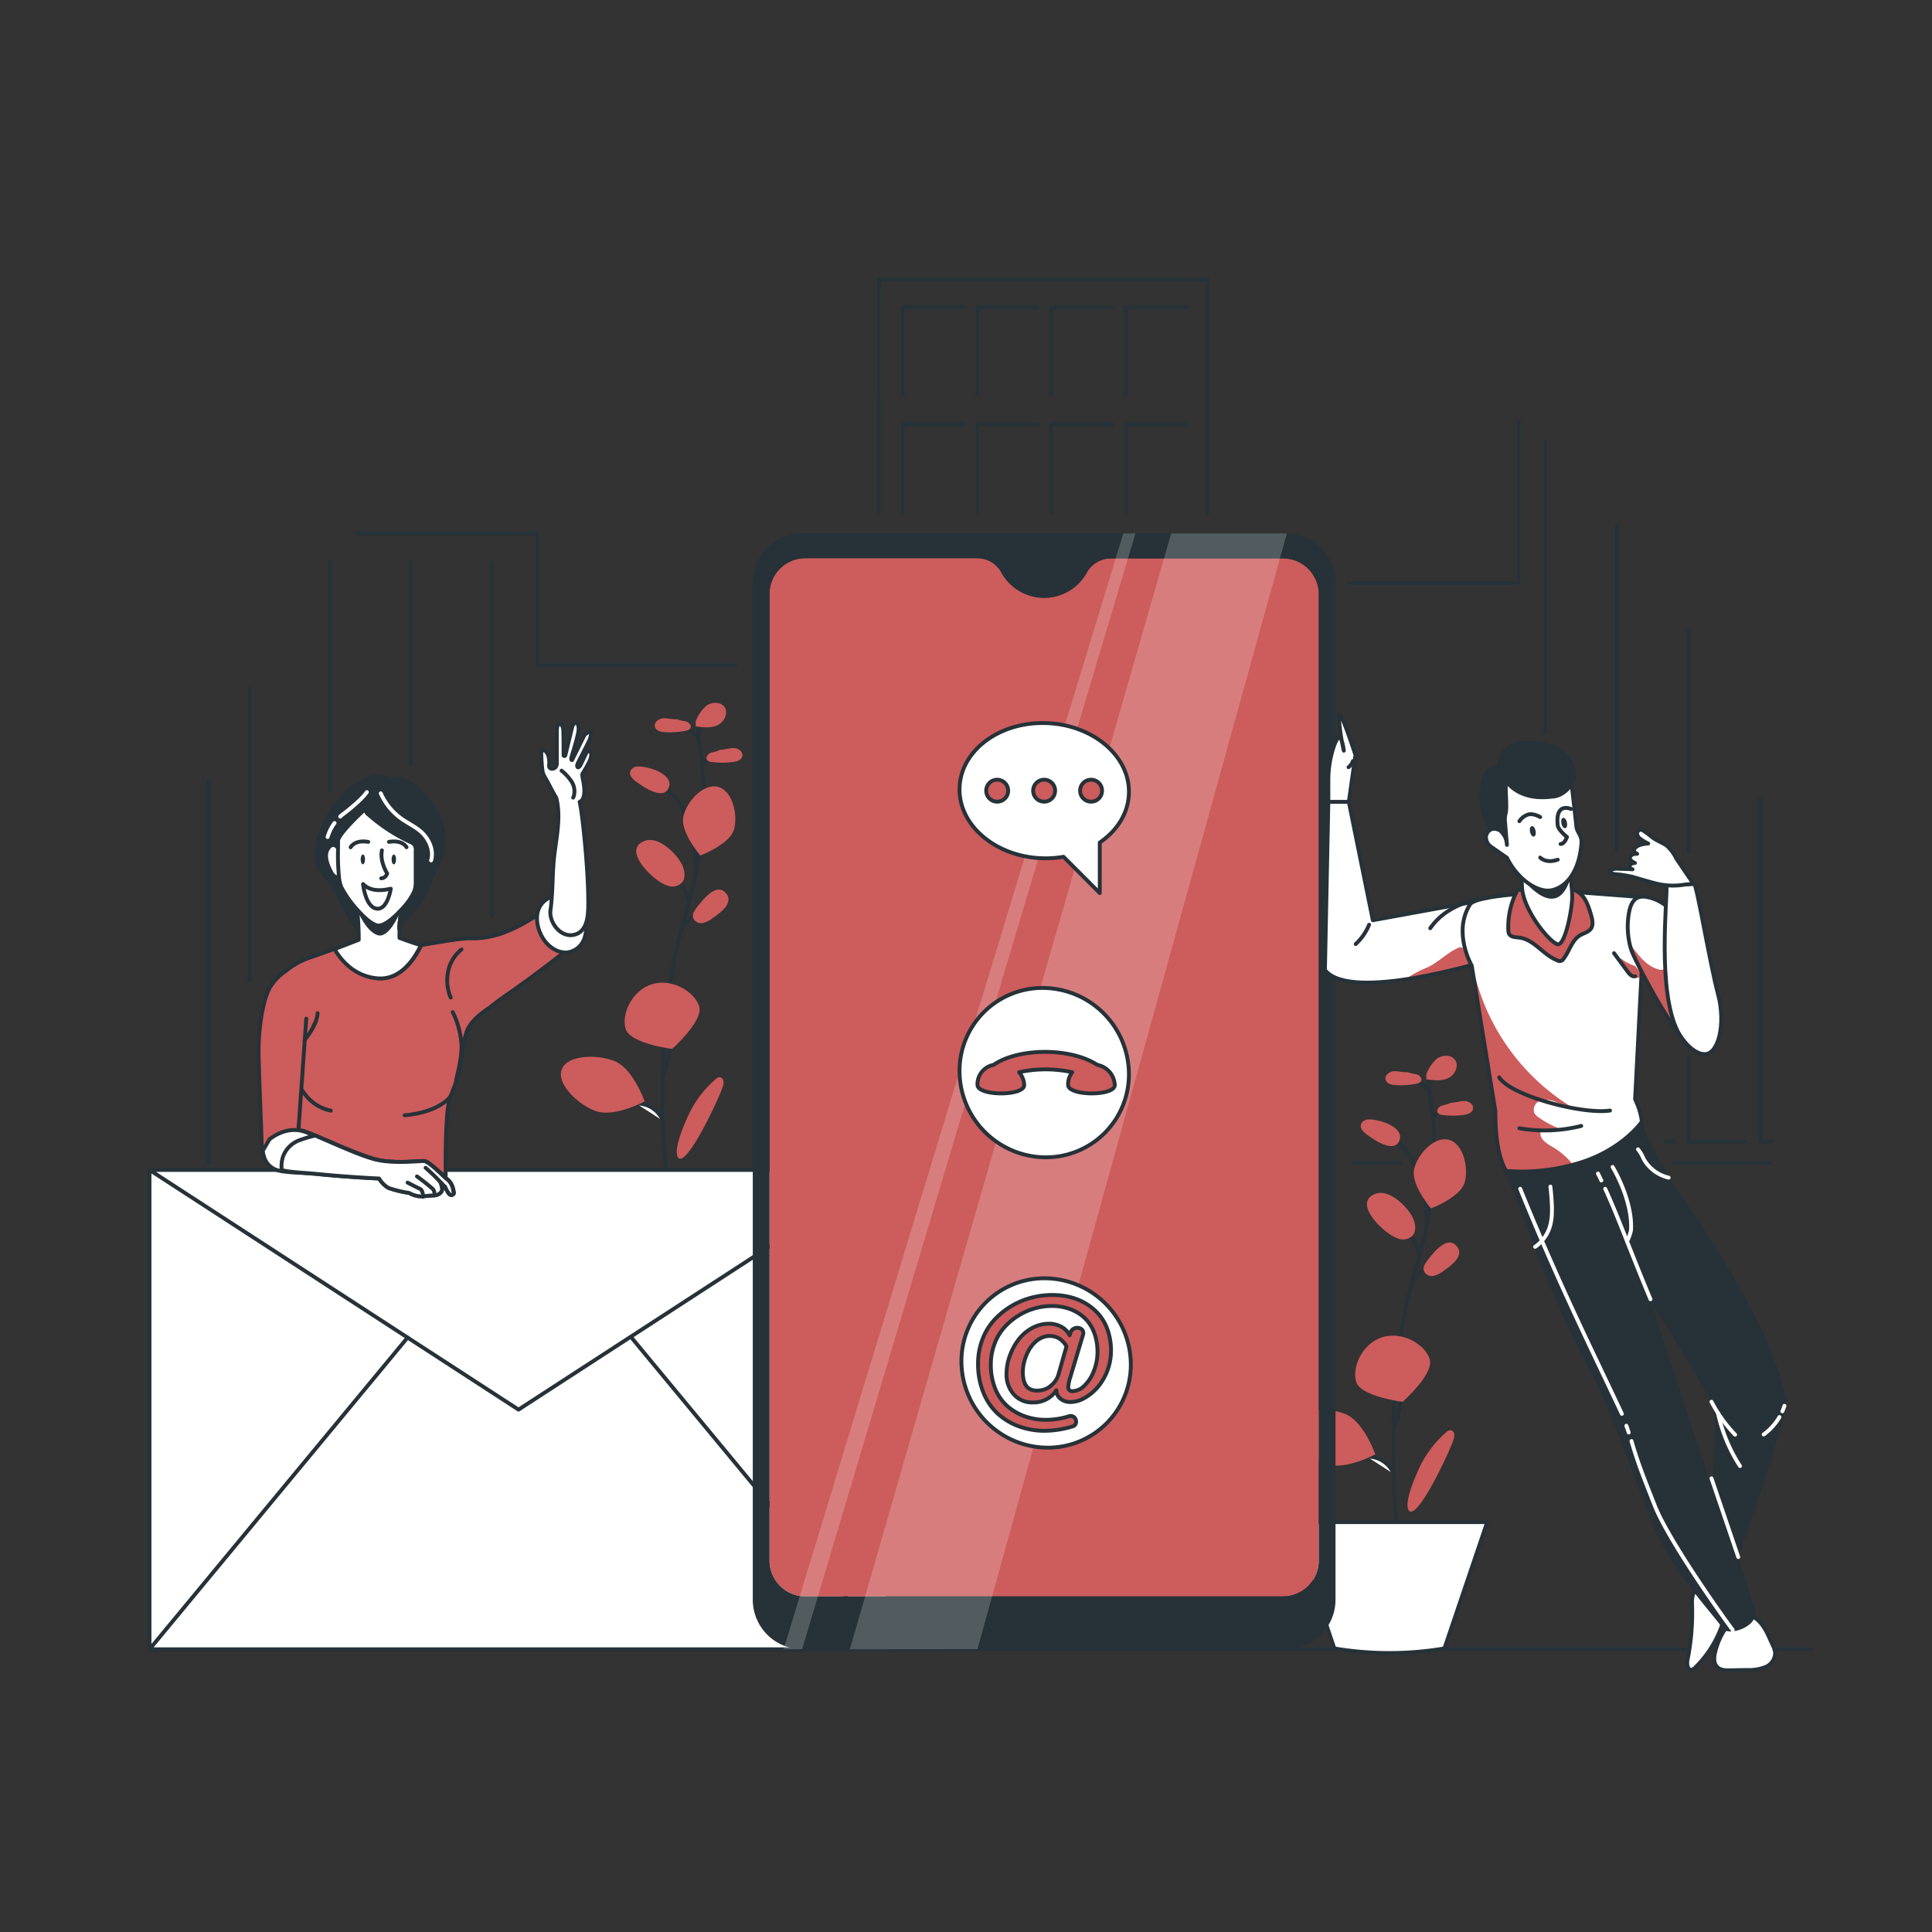 <svg xmlns="http://www.w3.org/2000/svg" viewBox="0 0 500 500"><rect x="0" y="0" width="500" height="500" fill="#333333" stroke="none"/><defs><clipPath id="a"><path fill="#fff" stroke="#263238" stroke-linecap="round" stroke-linejoin="round" d="M384.3 248.75s-34.85 10.8-41.41 2.27l.89-43.51h5.29l6.22 30.65 28.56-5.23s3.66 11.34.45 15.82Z"/></clipPath><clipPath id="b"><path fill="#fff" stroke="#263238" stroke-linecap="round" stroke-linejoin="round" d="m380.88 249.89 6.12 37.68c-.16 24.42 11.49 20.75 19.58 20.68 9.35-.08 23.54-9.35 16.58-23.78l2.68-52.23-16.29-1.24c-5.37-.42-27.37.27-29.12 3.08-4.54 7.29.45 15.81.45 15.81Z"/></clipPath><clipPath id="c"><path fill="#fff" stroke="#263238" stroke-linecap="round" stroke-linejoin="round" d="M441.19 255.8a36.9 36.9 0 0 1-5.32-11.7 30.51 30.51 0 0 0-1.82-6.11 11 11 0 0 0-7.89-5.85 4.16 4.16 0 0 0-2.16.1c-1.45.55-2.09 2.22-2.38 3.74a20.26 20.26 0 0 0 .54 9.81c.67 2.16 8.72 17.82 14 23.89-.46-3.06 3.06-13.29 5.03-13.88Z"/></clipPath></defs><path fill="none" stroke="#263238" stroke-linecap="round" stroke-linejoin="round" d="M38.69 426.84h430.05m-99.09-145.07h0v.11q0 .27.12.57a65 65 0 0 1 1 6.63c.19 1.91.34 4.09.38 6.52a98.68 98.68 0 0 1-1.15 16.78c-.22 1.46-.48 3-.79 4.54-.49 2.54-1.09 5.2-1.83 7.95a97.61 97.61 0 0 1-1.11 3.91l-.47 1.61c-.18.65-.36 1.3-.53 2v0a132.49 132.49 0 0 0-2.75 13.48c-.85 5.65-1.38 11.26-1.67 16.57-.39 7.08-.37 13.62-.2 19a2.44 2.44 0 0 0 0 .27c.18 5.47.52 9.76.75 12.2.13 1.43.22 2.24.23 2.29"/><path fill="#fff" stroke="#263238" stroke-linecap="round" stroke-linejoin="round" d="M369.68 281.91h0a12.1 12.1 0 0 0-5.25-2.73"/><path fill="none" stroke="#263238" stroke-linecap="round" stroke-linejoin="round" d="m370.8 289.11 2.66-2.41m-6.05 38.18h0a11 11 0 0 0-.62-2.05 10.6 10.6 0 0 0-1.59-2.69 10.43 10.43 0 0 0-1.67-1.65m1.75 13.89a7.36 7.36 0 0 1 4.17-4.11"/><path fill="#fff" stroke="#263238" stroke-linecap="round" stroke-linejoin="round" d="M360.66 369.58c.89-1.08 1.56-5.17 1.92-7.37.09-.52.16-1 .23-1.29m-9 16.08a4.42 4.42 0 0 1 .89 0 7.25 7.25 0 0 1 6 4.45"/><path fill="none" stroke="#263238" stroke-linecap="round" stroke-linejoin="round" d="M369.24 317s.47-16.23-8.44-22.12"/><path fill="#cd5c5c" d="M370 351.79c1.17 3.79-7 11-7 11s-10.79-1.35-12-5.13 1.56-10 6.8-11.6 11.07 1.94 12.2 5.73Zm9.09-45.93c-1 4-8.76 6.87-8.76 6.87S365 306.5 366 302.48s5.31-8.44 8.93-7.51 5.2 6.87 4.16 10.89Zm-30.99 60.07c4.85 1.88 7.82 10.46 7.82 10.46s-8 4.31-12.84 2.42-10-7.21-8.6-10.76 8.77-4.05 13.62-2.12Zm10.63-47.2a10.43 10.43 0 0 0 3.32 1.88 3.49 3.49 0 0 0 3.53-.84c1-1.19.76-3 .11-4.49-1.3-2.85-6.08-7.7-9.75-6.31-5.3 2.03.43 8.03 2.79 9.76Zm10.85 7.27c-.7.86-1.44 1.95-1.05 3a2.23 2.23 0 0 0 2.44 1.2 6.56 6.56 0 0 0 2.62-1.29c1.87-1.3 5.71-4 3.26-6.57s-5.85 1.85-7.27 3.66Zm-15.65-36.27a1.93 1.93 0 0 0-1.75 1.42c-.16.93.61 1.74 1.35 2.31 1.86 1.44 7.45 5.3 8.69 1.57 1.18-3.52-5.83-5.57-8.29-5.3Zm10.29-12.26c-1.15.11-2.3-.31-3.46-.24s-2.43 1-2.18 2.14 1.54 1.39 2.6 1.45a20.77 20.77 0 0 0 5.45-.37 1.68 1.68 0 0 0 1.1-.56c.47-.69-.27-1.61-1.07-1.85a11.94 11.94 0 0 1-2.41-.58Zm11.26 7.93c1.15 0 2.27-.46 3.43-.47s2.5.84 2.31 2-1.43 1.49-2.49 1.62a20.79 20.79 0 0 1-5.46 0 1.66 1.66 0 0 1-1.14-.49c-.51-.65.17-1.62.94-1.92a10.88 10.88 0 0 0 2.37-.73Zm-1.14 85.22a1.62 1.62 0 0 1 1-.49 1.11 1.11 0 0 1 1 1 3.17 3.17 0 0 1-.18 1.46c-.79 2.63-9.59 21.62-11.62 18.21-1.19-2 1.75-8.69 2.62-10.58a27.57 27.57 0 0 1 7.18-9.6Z"/><path fill="none" stroke="#263238" stroke-linecap="round" stroke-linejoin="round" d="M370.05 283s-.53-4.61.58-5"/><path fill="#cd5c5c" d="M369.07 278.19a10 10 0 0 1 2.84-4.22c1.39-1 3.62-1.08 4.63.31 1.13 1.55 0 3.9-1.73 4.73s-3.77.58-5.67.31v-.84Z"/><path fill="#fff" stroke="#263238" stroke-linecap="round" stroke-linejoin="round" d="M373.81 426.61h0a85.62 85.62 0 0 1-28.48 0h0l-11.08-32.69h50.64Z"/><path fill="none" stroke="#263238" stroke-linecap="round" stroke-linejoin="round" d="M180.55 190.43h0v.11q.06.27.12.57a61.83 61.83 0 0 1 1 6.63c.19 1.91.33 4.09.38 6.52a98.68 98.68 0 0 1-1.12 16.74c-.22 1.46-.48 3-.79 4.54-.49 2.54-1.1 5.2-1.83 7.95-.34 1.28-.71 2.59-1.11 3.91-.16.54-.32 1.07-.47 1.61s-.37 1.3-.54 2h0a133 133 0 0 0-2.75 13.48c-.85 5.65-1.37 11.26-1.66 16.57-.39 7.08-.38 13.62-.2 19v.27c.19 5.47.52 9.76.76 12.21.12 1.42.22 2.23.22 2.28"/><path fill="#fff" stroke="#263238" stroke-linecap="round" stroke-linejoin="round" d="M180.57 190.57h0s0 0 0 0a12.91 12.91 0 0 0-2.34-1.63 12.54 12.54 0 0 0-2.92-1.1"/><path fill="none" stroke="#263238" stroke-linecap="round" stroke-linejoin="round" d="m181.69 197.77 2.67-2.41m-6.05 38.18h0a11 11 0 0 0-.63-2.05 10.6 10.6 0 0 0-1.59-2.69 10.43 10.43 0 0 0-1.67-1.65m1.76 13.85a7.31 7.31 0 0 1 4.16-4.11"/><path fill="#fff" stroke="#263238" stroke-linecap="round" stroke-linejoin="round" d="M171.55 278.24c.89-1.08 1.57-5.17 1.93-7.37.08-.52.16-1 .22-1.29m-9 16.04a4.52 4.52 0 0 1 .9 0 7.28 7.28 0 0 1 6 4.45"/><path fill="none" stroke="#263238" stroke-linecap="round" stroke-linejoin="round" d="M180.13 225.62s.48-16.23-8.44-22.12"/><path fill="#cd5c5c" d="M180.94 260.45c1.16 3.79-7 11-7 11s-10.8-1.35-12-5.13 1.57-10 6.8-11.6 11.03 1.95 12.2 5.73Zm9.06-45.93c-1 4-8.76 6.87-8.76 6.87s-5.39-6.23-4.35-10.25 5.3-8.44 8.92-7.51 5.19 6.87 4.19 10.89Zm-31 60.07c4.85 1.89 7.83 10.46 7.83 10.46s-8 4.31-12.85 2.42-10-7.21-8.59-10.76 8.75-4.01 13.61-2.12Zm10.63-47.2a10.39 10.39 0 0 0 3.31 1.88 3.49 3.49 0 0 0 3.53-.84c1-1.19.76-3 .11-4.49-1.3-2.85-6.07-7.7-9.75-6.31-5.29 2.01.43 8.01 2.8 9.76Zm10.84 7.28c-.69.86-1.43 2-1.05 3a2.23 2.23 0 0 0 2.44 1.2 6.5 6.5 0 0 0 2.62-1.29c1.87-1.29 5.71-4 3.26-6.57s-5.8 1.84-7.27 3.66Zm-15.65-36.28a1.94 1.94 0 0 0-1.75 1.42c-.16.93.61 1.74 1.36 2.31 1.86 1.44 7.44 5.3 8.69 1.57 1.17-3.52-5.83-5.57-8.3-5.3Zm10.29-12.26c-1.15.11-2.3-.31-3.45-.24s-2.44 1-2.18 2.14 1.53 1.39 2.6 1.45a20.7 20.7 0 0 0 5.44-.37 1.7 1.7 0 0 0 1.11-.56c.46-.69-.28-1.61-1.07-1.85a12 12 0 0 1-2.42-.58Zm11.26 7.93c1.16 0 2.28-.46 3.43-.47s2.5.84 2.32 2-1.44 1.49-2.5 1.62a20.79 20.79 0 0 1-5.46 0 1.66 1.66 0 0 1-1.14-.49c-.51-.65.17-1.62.95-1.92a11.23 11.23 0 0 0 2.37-.73Zm-1.14 85.22a1.64 1.64 0 0 1 1-.49 1.14 1.14 0 0 1 1 1 3.18 3.18 0 0 1-.19 1.46c-.78 2.63-9.59 21.62-11.61 18.21-1.2-2 1.74-8.69 2.61-10.58a27.57 27.57 0 0 1 7.19-9.6Z"/><path fill="none" stroke="#263238" stroke-linecap="round" stroke-linejoin="round" d="M180.94 191.68s-.53-4.61.59-5"/><path fill="#cd5c5c" d="M180 186.85a9.82 9.82 0 0 1 2.84-4.22c1.39-1 3.61-1.08 4.62.31 1.13 1.55 0 3.9-1.73 4.73s-3.76.58-5.66.31v-.84Z"/><g fill="none" stroke="#263238" stroke-linecap="round" stroke-linejoin="round"><path d="M53.85 300.97v-98.81m308.5 98.81h-12.21m107.96 0h-24.87m-84.21-150.11h44.07v-41.98M92.16 138.04h46.82v34.15h51.32m-125.76 81.5v-75.46m20.92-32.75v59.14m20.91-59.14v52.28m20.91-52.28v91.45m100.17-104.42V72.38h85.13v60.13"/><path d="M233.69 102.25V79.52h15.74m3.46 22.73V79.52h15.74m3.46 22.73V79.52h15.74m3.46 22.73V79.52h15.74m-73.34 52.99v-22.73h15.74m3.46 22.73v-22.73h15.74m3.46 22.73v-22.73h15.74m3.46 22.73v-22.73h15.74m92.88 4.3v75.35m30.91 106.02h2.41m-14.79-159.73v84.36m18.54 53.83v21.54h14.79m-14.79-132.23v57.29m18.53-13.82v88.76h3.37"/></g><g stroke="#263238" stroke-linecap="round" stroke-linejoin="round"><path fill="#fff" d="M38.69 302.78h191v124.06h-191z"/><path fill="#fff" d="m38.69 302.78 95.5 62.03 95.5-62.03h-191z"/><path fill="none" d="m105.48 346.16-66.79 80.68m124.73-80.68 66.79 80.68"/></g><path fill="#cd5c5c" d="M331.9 144.48h-44.4a7.16 7.16 0 0 0-6.26 3.7 12.61 12.61 0 0 1-22.06 0 7.15 7.15 0 0 0-6.29-3.75h-44.35a9.27 9.27 0 0 0-9.39 9.15V404a9.28 9.28 0 0 0 9.39 9.15H331.9a9.29 9.29 0 0 0 9.4-9.15V153.63a9.28 9.28 0 0 0-9.4-9.15Z"/><path fill="#263238" d="M345.63 150.86A12.82 12.82 0 0 0 332.81 138H207.64a12.81 12.81 0 0 0-12.82 12.81V414a12.81 12.81 0 0 0 12.81 12.81h125.18A12.82 12.82 0 0 0 345.63 414ZM341.3 404a9.29 9.29 0 0 1-9.4 9.15H208.54a9.28 9.28 0 0 1-9.39-9.15V153.63a9.27 9.27 0 0 1 9.39-9.15h44.37a7.13 7.13 0 0 1 6.28 3.75 12.61 12.61 0 0 0 22.06 0 7.14 7.14 0 0 1 6.26-3.7h44.4a9.27 9.27 0 0 1 9.39 9.15Z"/><path fill="#fff" d="m303.1 138.04-83.15 288.79 33.02-.03 80.07-288.76H303.1zm-12.4 0-87.91 288.8 4.81-.03 86.26-288.77h-3.16z" opacity=".2"/><path fill="#fff" stroke="#263238" stroke-linecap="round" stroke-linejoin="round" d="M292.65 352.73a21.46 21.46 0 0 1-21.53 21.92 22.39 22.39 0 0 1-22.3-21.92 21.46 21.46 0 0 1 21.53-21.91 22.38 22.38 0 0 1 22.3 21.91Z"/><path fill="#cd5c5c" stroke="#263238" stroke-linecap="round" stroke-linejoin="round" d="M263.55 369.09a16.42 16.42 0 0 1-5.49-3.38 15 15 0 0 1-3.63-5.49 19.54 19.54 0 0 1-1.31-7.3 17.46 17.46 0 0 1 1.11-6.23 15.67 15.67 0 0 1 3-5 20 20 0 0 1 9.57-5.82 21.18 21.18 0 0 1 5.54-.73 18.88 18.88 0 0 1 4.61.55 14.78 14.78 0 0 1 4.13 1.71 13.76 13.76 0 0 1 3.37 2.85 12.58 12.58 0 0 1 2.26 4.1 16.43 16.43 0 0 1 .82 5.29 14.68 14.68 0 0 1-3.53 9.46 13.09 13.09 0 0 1-3.4 2.75 7.55 7.55 0 0 1-3.62 1 4 4 0 0 1-2.44-.79 2.84 2.84 0 0 1-1.15-2.26 7 7 0 0 1-6.05 3.15 6.3 6.3 0 0 1-5-2.12 7.66 7.66 0 0 1-1.85-5.23 14 14 0 0 1 .81-4.62 16 16 0 0 1 2.21-4.18 11 11 0 0 1 3.5-3.05 9.06 9.06 0 0 1 4.49-1.17 6.59 6.59 0 0 1 3.14.76 5.16 5.16 0 0 1 2.18 2.23l.2-.67a1.87 1.87 0 0 1 2.37-1.17 2 2 0 0 1 .51.26 1.2 1.2 0 0 1 .45 1 1.71 1.71 0 0 1-.09.55l-3.24 10.78a10.72 10.72 0 0 0-.55 2.54 1 1 0 0 0 1.19 1.16 4.47 4.47 0 0 0 3-1.43 10.27 10.27 0 0 0 2.43-3.79 13.26 13.26 0 0 0 .94-4.9 14.3 14.3 0 0 0-.64-4.36 10.65 10.65 0 0 0-1.72-3.37 10.19 10.19 0 0 0-2.61-2.33 11.34 11.34 0 0 0-3.22-1.39 14 14 0 0 0-3.58-.46 16.52 16.52 0 0 0-4.53.64 16.09 16.09 0 0 0-4.29 1.93 16.74 16.74 0 0 0-3.6 3.06 13.4 13.4 0 0 0-2.48 4.24 14.89 14.89 0 0 0-.93 5.29 16.33 16.33 0 0 0 1.14 6.25 11.94 11.94 0 0 0 3.12 4.5 14 14 0 0 0 4.52 2.63 16.08 16.08 0 0 0 5.45.92 19.67 19.67 0 0 0 5.85-.89 1.7 1.7 0 0 1 .59-.1 1.33 1.33 0 0 1 1 .43 1.4 1.4 0 0 1 .39 1 1.21 1.21 0 0 1-.94 1.28 25.65 25.65 0 0 1-7.28 1.12 19.56 19.56 0 0 1-6.72-1.2Zm8.26-10.37a5.65 5.65 0 0 0 2.09-2.88l2.09-7.35-.14-.3a3.51 3.51 0 0 0-.47-.67 6.88 6.88 0 0 0-.82-.8 4.24 4.24 0 0 0-1.25-.69 5 5 0 0 0-3.63.13 5.85 5.85 0 0 0-1.71 1.11 9.31 9.31 0 0 0-1.38 1.62 11.05 11.05 0 0 0-1 1.95 12 12 0 0 0-.65 2.11 9.84 9.84 0 0 0-.23 2.09 8.59 8.59 0 0 0 .08 1.35 5.82 5.82 0 0 0 .26 1.17 4 4 0 0 0 .47 1 2.74 2.74 0 0 0 .68.72 2.86 2.86 0 0 0 .95.45 4 4 0 0 0 1.23.16 5.64 5.64 0 0 0 3.47-1.14Z"/><path fill="#fff" stroke="#263238" stroke-linecap="round" stroke-linejoin="round" d="M292.16 277.6a21.46 21.46 0 0 1-21.53 21.91 22.38 22.38 0 0 1-22.3-21.91 21.45 21.45 0 0 1 21.53-21.92 22.39 22.39 0 0 1 22.3 21.92Z"/><path fill="#cd5c5c" stroke="#263238" stroke-linecap="round" stroke-linejoin="round" d="M284 275.6c-6.87-4.5-20.34-4.5-26.89 0a5.08 5.08 0 0 0-4.14 5.19c.1 2.91 12.19 2.91 12.09 0a5.45 5.45 0 0 0-1.32-3.3 32.57 32.57 0 0 1 13.76 0 5.06 5.06 0 0 0-1.08 3.3c.1 2.91 12.19 2.91 12.08 0a5.54 5.54 0 0 0-4.5-5.19Z"/><path fill="#fff" stroke="#263238" stroke-linecap="round" stroke-linejoin="round" d="M292.16 204.62c.12 5.39-2.82 10.21-7.54 13.42v13.09l-9.39-9.4a25.64 25.64 0 0 1-4.6.4c-12.1 0-22.09-7.84-22.3-17.51s9.42-17.5 21.53-17.5 22.14 7.88 22.3 17.5Z"/><path fill="#cd5c5c" stroke="#263238" stroke-linecap="round" stroke-linejoin="round" d="M260.91 204.62a2.84 2.84 0 1 1-2.84-2.83 2.84 2.84 0 0 1 2.84 2.83Zm12.15 0a2.84 2.84 0 1 1-2.84-2.83 2.84 2.84 0 0 1 2.84 2.83Zm12.15 0a2.84 2.84 0 1 1-2.84-2.83 2.84 2.84 0 0 1 2.84 2.83ZM147.8 244.53a4.58 4.58 0 0 1-1.49 1.64q-6.92 5.52-14.16 10.59c-1.77 1.24-3.61 2.52-5.32 3.91-10.28 6.88-4 8.56-10.28 23.12v0c-1.48 3.48-1.21 20.53-1.21 20.53h-.51A39.23 39.23 0 0 0 111 301h0a5.38 5.38 0 0 0-.58-.34h0a1.87 1.87 0 0 0-.6-.19c-1-.06-4.81.4-8.66.15l-1-.08c-.56-.06-1.11-.13-1.66-.23s-1.08-.21-1.59-.35a99.3 99.3 0 0 1-10.73-4.14h0l-1.74-.75-.86-.37-.78-.34-.56-.24-.54-.23h0c-.91-.38-1.76-.73-2.54-1a11.3 11.3 0 0 0-1.09-.33c0 .82-.13 1.66-.24 2.48-.48 3.91-1.55 7.52-3.46 8a.24.24 0 0 1-.12 0 2.94 2.94 0 0 1-.51.05h-.15a3.88 3.88 0 0 1-1.24-.23h0a8 8 0 0 1-4-3.75 5.26 5.26 0 0 1-.62-2.3c0-2.91-.81-20.08-.81-25.08s1-13.75 3.49-17a13.16 13.16 0 0 1 3.62-3.47 19.07 19.07 0 0 1 6.17-3.44c2.66-.87 8.61-3.09 12.76-4.66v0l-6.27 2.42c1.59 2.72 5 7 11.15 7.55 5.78.49 9.36-4.74 11.19-8.56.16.06 10.22-1.85 12.55-1.74 7.59.33 13.78-3.78 16.58-5.41a6.53 6.53 0 0 1 9.57 3.62v.09a4.8 4.8 0 0 1 .07 3.4Z"/><path fill="#fff" stroke="#263238" stroke-linecap="round" stroke-linejoin="round" d="M108.92 244.63h0l-.46-.16Zm8.53 64.09a.5.5 0 0 1 0 .12.7.7 0 0 1-1.05.3c-.46-.26-1.17-1.93-1.17-1.93l-.79-.82-.52-.55h0c.08.2.71 1.73.38 2.44a.35.35 0 0 1-.08.13 2.37 2.37 0 0 1-1.9.95h0c-.43 0-1.69.15-2.79.22h-.12a9 9 0 0 1-1 0 6.78 6.78 0 0 1-2.52-.85 30.54 30.54 0 0 1-5.18-1.23l-.3-.16-.27-.16a2.67 2.67 0 0 1-.49-.38 6.92 6.92 0 0 1-1.53-1.8h0s-4.06-.17-9.51-.59c-2-.15-4.16-.34-6.4-.56-3.44-.35-6.28-.33-8.51-.64h-.16c-.44-.06-.85-.14-1.24-.23h0a5.16 5.16 0 0 1-4-3.75 12.83 12.83 0 0 1-.32-1.35l1.74-3a11.57 11.57 0 0 1 3-1.74 8.9 8.9 0 0 1 5.31-.49 11.3 11.3 0 0 1 1.09.33c.78.3 1.63.65 2.54 1l.55.23.56.24.78.34C88 296.63 93.31 299 96.86 300a20.78 20.78 0 0 0 3.25.58l1 .08c3.85.25 7.65-.21 8.66-.15s3.48 2.41 5.06 3.86c.43.4.81.73 1.07.93l.12.1.09.08a4.5 4.5 0 0 1 1.16 2.12s0 0 0 0a4.49 4.49 0 0 1 .16.82 1.31 1.31 0 0 1 .02.3Z"/><path fill="#fff" stroke="#263238" stroke-linecap="round" stroke-linejoin="round" d="M117.45 308.72a.5.5 0 0 1 0 .12.7.7 0 0 1-1.05.29 6.82 6.82 0 0 1-1.17-1.93l-.79-.81-.52-.54h0c.07.16.72 1.72.39 2.44a.35.35 0 0 1-.08.13 2.4 2.4 0 0 1-.38.4 2.45 2.45 0 0 1-1.52.54h0c-.44 0-1.69.14-2.78.22h-.14a9 9 0 0 1-1 0 7 7 0 0 1-2.51-.84 30.89 30.89 0 0 1-5.18-1.24l-.29-.14-.27-.16a4 4 0 0 1-.49-.38 6.92 6.92 0 0 1-1.55-1.82h0s-3.94-.17-9.28-.58c-2-.15-4.31-.35-6.63-.58-3.16-.31-5.77-.4-7.88-.73l-.65-.12-.75-.17a7.65 7.65 0 0 1 .37-3.64 7.14 7.14 0 0 1 4.46-4.18h0a28.41 28.41 0 0 1 3.83-1.11h0l.54.23.56.24.78.34c4.53 1.95 9.78 4.31 13.34 5.28a19.68 19.68 0 0 0 3.25.57l1 .08c3.85.26 7.65-.2 8.66-.14s3.47 2.4 5 3.85a14.12 14.12 0 0 0 1.09.94l.12.09.09.08a4.25 4.25 0 0 1 1.16 2.12s0 0 0 0a4.49 4.49 0 0 1 .16.82 1.31 1.31 0 0 1 .11.33Z"/><path fill="#fff" stroke="#263238" stroke-linecap="round" stroke-linejoin="round" d="M105.48 306.06s2.27 1.18 3.17 1.59.82 2.06.82 2.06m-1.56-5.25a51.57 51.57 0 0 1 4.12 3.27 1.59 1.59 0 0 1 .25 1.66m1.61-3.56a47.38 47.38 0 0 0-3.75-3.6m-1.23-57.58c-1.81 3.81-5.4 9-11.18 8.55-6.12-.52-9.56-4.83-11.15-7.56 2.2-.84 4.43-1.7 6.26-2.42v0c0-1.86-.06-4.09-.26-6.3 0-.48-.1-1-.15-1.45s-.11-.77-.17-1.14h11.63s-.07.46-.16 1.23h0c-.07.69-.16 1.61-.23 2.65-.09 1.38-.15 3-.11 4.53.56.19 1.13.4 1.7.62l1.1.38c.44.16.87.3 1.33.45l1 .3a3.34 3.34 0 0 1 .39.16Z"/><path fill="#263238" d="M92.43 235.43s2.17 5.64 5.32 6.6 6-6.47 6-6.47-4.44 4.74-6.09 4-5.21-4.09-5.21-4.09"/><path fill="#263238" stroke="#263238" stroke-linecap="round" stroke-linejoin="round" d="M90.56 204.28a27.35 27.35 0 0 0-6.83 9.53c-1.43 3-2.64 6.45-1.54 9.59a14.22 14.22 0 0 0 2.75 4.22c2.16 2.59 5.19 9.82 7.35 12.41.14-4.61-3.72-12.06-3.31-15.93a27.75 27.75 0 0 1 2.91-8.55 43.93 43.93 0 0 1 5.66-9.82c1.31-1.58 5.52-4.39 1.27-4.73-2.82-.23-6.13 1.53-8.26 3.28Z"/><path fill="#fff" stroke="#263238" stroke-linecap="round" stroke-linejoin="round" d="M87.84 220s-1.49-2.89-3.06-.15c-1.13 2 .5 5.15 1.2 6.32a2.35 2.35 0 0 0 2.09 1Z"/><path fill="#fff" stroke="#263238" stroke-linecap="round" stroke-linejoin="round" d="M107.42 230.44a20.3 20.3 0 0 1-3.69 5.12l-.9.93c-1.86 1.84-3.87 3.3-5.19 3-1.15-.23-2.65-1.41-4.12-2.92-.37-.37-.73-.77-1.09-1.17h0a28.31 28.31 0 0 1-4.09-5.79 9.06 9.06 0 0 1-.59-2.45 57.26 57.26 0 0 1-.26-7.54v-2c0-1.74 6.52-7.79 6.52-7.79a1.15 1.15 0 0 1 .55-.06 10.52 10.52 0 0 1 3.2 1.14c3.95 1.92 9.46 5.73 9.86 7.18.61 2.11.38 10.47-.2 12.35Z"/><path fill="#263238" d="M94.47 222.42c0 .7-.26 1.27-.55 1.27s-.58-.55-.58-1.27.26-1.29.58-1.29.55.59.55 1.29Zm7.45-1.28c.32 0 .58.57.58 1.28s-.26 1.27-.58 1.27-.58-.57-.58-1.27.26-1.28.58-1.28Z"/><path fill="none" stroke="#263238" stroke-linecap="round" stroke-linejoin="round" d="M90.75 219.27s1-2 4.54-1.39m9.92 1.39s-1-2-4.54-1.39m-2.01 9.43a1.68 1.68 0 0 0 1.53-1.29s-1.94-3-1.35-5.94"/><path fill="none" stroke="#fff" stroke-linecap="round" stroke-linejoin="round" d="M86.58 213a11.69 11.69 0 0 0-1.8 3.62M94.94 205s-1.11 1.84-6 5.59a9.32 9.32 0 0 0-.9.74"/><path fill="#263238" stroke="#263238" stroke-linecap="round" stroke-linejoin="round" d="m79.26 263.63-2 28.54v-.73"/><path fill="#fff" stroke="#263238" stroke-linecap="round" stroke-linejoin="round" d="M142.43 232.24a5.94 5.94 0 0 1 5.53.64 8.57 8.57 0 0 1 3.29 4.65 8.16 8.16 0 0 1-.18 5.74 5.42 5.42 0 0 1-4.53 3.25 6.47 6.47 0 0 1-4-1.45c-3.74-2.8-5.61-10.46-.11-12.83Z"/><path fill="#fff" stroke="#263238" stroke-linecap="round" stroke-linejoin="round" d="M150.71 200.31c0 .12 0 .91.07 1.05.35 1.54 1.09 5.39-.78 6.17.71 2.53 2.45 19.06 2.22 27.49-.06 2.52-.5 5.51-2.76 6.59-3.81 1.81-7.43-2.6-7-6.05.67-4.71.44-9.51 1-14.27.61-4.94 1.73-10 .5-14.83-.3-.33-2.22-4.14-2.85-5.19a6 6 0 0 1-.66-1.44 35.94 35.94 0 0 1-.36-5.21c.57-1.08 1.31-.08 1.7.63a5.87 5.87 0 0 1 .32 2.71 1.13 1.13 0 0 0 .09.66.82.82 0 0 0 .75.34c1.23-.18 1.18-1.21 1.16-2v-7.93c0-.44.14-1.63.56-1.67s1.05.3 1.11 1.71c.07 1.59.07 6.49.07 6.49a.33.33 0 0 0 .31.09c.1 0 .14-.18.18-.28.59-2.46 1.19-4.92 1.78-7.38.07-.29.5-.89.81-.89.74 0 .76.86.8 1.11.26 1.32-1.59 6.76-1.9 8 0 .22 0 .55.23.49l2.9-5.85a2.38 2.38 0 0 1 1.57-1.42.25.25 0 0 1 .15 0 .3.3 0 0 1 .12.13c.28.5 0 1.19-.16 1.74s-2.33 4.59-3.1 6.22c-.11.23-.29.75-.07 1s.62-.23.78-.56c.49-1 .95-1.94 1.4-2.92.14-.29.35-.7.68-.63 1.95.42-.82 4.51-1.62 5.9Z"/><path fill="#fff" stroke="#263238" stroke-linecap="round" stroke-linejoin="round" d="M145.33 199.45a12.17 12.17 0 0 1 2.59 2.82 4.63 4.63 0 0 1 .6 3.68 2.72 2.72 0 0 1-.19.47"/><path fill="none" stroke="#263238" stroke-linecap="round" stroke-linejoin="round" d="M117.16 261.92a22.47 22.47 0 0 1 2.11 6.78c.29 2.36.38 4.21-1.23 10.84"/><path fill="#263238" stroke="#263238" stroke-linecap="round" stroke-linejoin="round" d="M94.59 208.33a2.63 2.63 0 0 0-.1 1.27 2.78 2.78 0 0 0 1 1.33 45.21 45.21 0 0 0 10.62 6.94 2 2 0 0 1 1.47 2.26v7.73a7.55 7.55 0 0 1-.23 2.37c-.56 1.8-1.8 3.25-2.7 4.91a9.91 9.91 0 0 0-1.34 5.19c-.25-1.91 6.43-5.61 8.24-13.13.25-1.06 5.45-7.37 2.33-14.78-3-7.11-7.72-10.17-9.31-10.54a7.08 7.08 0 0 0-6.35 1.22 10 10 0 0 0-3.63 5.23Z"/><path fill="none" stroke="#263238" stroke-linecap="round" stroke-linejoin="round" d="M101.14 230c-.57.12-1.15.23-1.73.3-2 .25-4.14-.06-5.45-1.52.1 1.31 1 6.26 3.69 6.4s3.49-5.18 3.49-5.18Z"/><path fill="none" stroke="#fff" stroke-linecap="round" stroke-linejoin="round" d="M98.54 205.31a15.92 15.92 0 0 0 5.32 6.54c1.69 1.21 3.62 2.08 5.17 3.46 2 1.83 3.31 4.73 2.54 7.36"/><path fill="none" stroke="#263238" stroke-linecap="round" stroke-linejoin="round" d="M119.44 245.71a9.76 9.76 0 0 0-3.55 6.21 11.34 11.34 0 0 0 .75 6.25"/><path fill="#263238" stroke="#263238" stroke-linecap="round" stroke-linejoin="round" d="M82.19 262.21c-.16 2.62-1.79 4.89-3.37 7"/><path fill="none" stroke="#263238" stroke-linecap="round" stroke-linejoin="round" d="M78.29 282.24a11.13 11.13 0 0 0 7.34 5.2m30.92-3.64s-2.69 4-11.83 4.84"/><path fill="#fff" d="M384.3 248.75s-34.85 10.8-41.41 2.27l.89-43.51h5.29l6.22 30.65 28.56-5.23s3.66 11.34.45 15.82Z"/><g clip-path="url(#a)"><path fill="#cd5c5c" d="M369.62 250.27a30.17 30.17 0 0 0-5.69 3c2.36.75 4.88-.2 7.24-.95a73.39 73.39 0 0 1 9.51-2.24c.15-.89-1-2.92-1.45-3.71-.82-1.38-1-1.5-2.38-.82-2.51 1.26-4.65 3.45-7.23 4.72Z"/></g><path fill="none" stroke="#263238" stroke-linecap="round" stroke-linejoin="round" d="M384.3 248.75s-34.85 10.8-41.41 2.27l.89-43.51h5.29l6.22 30.65 28.56-5.23s3.66 11.34.45 15.82Z"/><path fill="#fff" d="m380.88 249.89 6.12 37.68c-.16 24.42 11.49 20.75 19.58 20.68 9.35-.08 23.54-9.35 16.58-23.78l2.68-52.23-16.29-1.24c-5.37-.42-27.37.27-29.12 3.08-4.54 7.29.45 15.81.45 15.81Z"/><g fill="#cd5c5c" clip-path="url(#b)"><path d="M381.84 253a56.15 56.15 0 0 0 24.39 33.18 16.05 16.05 0 0 1-3.79-1.09 5.6 5.6 0 0 0-3.86-.21 2.48 2.48 0 0 0-1.49 3.18 3.54 3.54 0 0 0 1.16 1.15 26 26 0 0 0 6.45 3.3 16.92 16.92 0 0 0-6 .46c-.36 1.74 1.58 3 3.11 3.85a19.11 19.11 0 0 1 6.12 5.75 146.3 146.3 0 0 0-16.07.92 3.4 3.4 0 0 1-2.1-.2 3.34 3.34 0 0 1-1.3-2.13 54.73 54.73 0 0 1-2.06-12.77c-.1-2.43 0-4.88-.32-7.29a56.78 56.78 0 0 0-1.06-5.65q-2.33-10.82-3.57-21.81c-.37.03.39-.64.39-.64Zm41.31-3a11.52 11.52 0 0 1-3.71-2c.31 1.5 2.55 4.09 3.86 4.89.27.17.66.31.9.08s.4-.82.64-1Z"/></g><path fill="none" stroke="#263238" stroke-linecap="round" stroke-linejoin="round" d="m380.88 249.89 6.12 37.68c-.16 24.42 11.49 20.75 19.58 20.68 9.35-.08 23.54-9.35 16.58-23.78l2.68-52.23-16.29-1.24c-5.37-.42-27.37.27-29.12 3.08-4.54 7.29.45 15.81.45 15.81Z"/><path fill="#cd5c5c" stroke="#263238" stroke-linecap="round" stroke-linejoin="round" d="M392.79 230.23a20.09 20.09 0 0 0-2.44 10.49 2.41 2.41 0 0 0 .18.93c.45.89 1.68.89 2.67 1 3.85.49 6.24 4.55 9.87 5.91a1.11 1.11 0 0 0 1.55-.4c1.58-2 2.14-4.81 4.3-6.1.94-.56 2.13-.79 2.78-1.67.74-1 .41-2.44.05-3.66-.59-2-1.25-4.08-2.78-5.47a9.45 9.45 0 0 0-5.7-2 26 26 0 0 0-9 .84c.04.38-1.48.13-1.48.13Z"/><path fill="#fff" d="M441.19 255.8a36.9 36.9 0 0 1-5.32-11.7 30.51 30.51 0 0 0-1.82-6.11 11 11 0 0 0-7.89-5.85 4.16 4.16 0 0 0-2.16.1c-1.45.55-2.09 2.22-2.38 3.74a20.26 20.26 0 0 0 .54 9.81c.67 2.16 8.72 17.82 14 23.89-.46-3.06 3.06-13.29 5.03-13.88Z"/><g clip-path="url(#c)"><path fill="#cd5c5c" d="m425.4 252.73 4.94 9.31c.71 1.33 1.51 2.75 2.89 3.33a39.69 39.69 0 0 1-1.47-9.44 16.16 16.16 0 0 0-.55-4.76c-.2.17-.41-.55-.41-.55-.22.41-.8.42-1.25.33-3.23-.68-5.45-3.56-7.37-6.24a6.07 6.07 0 0 0 1 5.28s2.06 2.43 2.22 2.74Z"/></g><path fill="none" stroke="#263238" stroke-linecap="round" stroke-linejoin="round" d="M441.19 255.8a36.9 36.9 0 0 1-5.32-11.7 30.51 30.51 0 0 0-1.82-6.11 11 11 0 0 0-7.89-5.85 4.16 4.16 0 0 0-2.16.1c-1.45.55-2.09 2.22-2.38 3.74a20.26 20.26 0 0 0 .54 9.81c.67 2.16 8.72 17.82 14 23.89-.46-3.06 3.06-13.29 5.03-13.88Z"/><path fill="#fff" stroke="#263238" stroke-linecap="round" stroke-linejoin="round" d="M434.25 267c-5.38-10.31-2.78-34.07-2.94-37.89l7.1-.38c.71 0 4 20.26 6.24 28.67 2 7.66.08 15.41-3.46 15.41-2.94 0-5.81-3.64-6.94-5.81Z"/><path fill="none" stroke="#263238" stroke-linecap="round" stroke-linejoin="round" d="M370.14 240.23c5-7.3 14.81-7.88 14.81-7.88"/><path fill="#fff" stroke="#263238" stroke-linecap="round" stroke-linejoin="round" d="M350.85 244.32a13.88 13.88 0 0 0 3.47-5"/><path fill="none" stroke="#263238" stroke-linecap="round" stroke-linejoin="round" d="M388 278.82c2.85 4.67 21.31 9.66 28.67 8.59M393.22 292a38.68 38.68 0 0 0 16-.61m8.49-44.7 3.52 4.77c.48.65 1.15 1.38 1.94 1.2"/><path fill="#fff" stroke="#263238" stroke-linecap="round" stroke-linejoin="round" d="M443.87 427.63c-.31 1.27-.41 2.78.5 3.73s2.23.93 3.46.91l4.23-.08a11.9 11.9 0 0 0 4.79-.75 4 4 0 0 0 2.55-3.81 6.18 6.18 0 0 0-.6-1.82c-.38-.82-.76-1.65-1.13-2.47-4.67-10.29-11.8-4.03-13.8 4.29Zm-5.96-12.13a61.61 61.61 0 0 1-1.18 14.08c-.22 1.05 0 2.64 1 2.54a1.61 1.61 0 0 0 1-.57 28.69 28.69 0 0 0 7.61-13.17 4.19 4.19 0 0 0-.11-3.23 4.54 4.54 0 0 0-1-1.06c-3.39-2.71-7.63-5.4-7.32 1.41Z"/><path fill="#263238" d="M426.3 294.63s5.27 9.16 6.4 11.29 25 33.5 29.58 56.34c.86 4.34-16.75 52.88-16.75 52.88l-4-2.26s2.78-44.27 2.1-47.95-18.25-30.84-18.25-30.84-9.81-7.21-13.85-15.59Z"/><path fill="#263238" d="M426.87 317.58s-3 6.68-3 7.64 16.5 53.1 21.35 65.16q4.6 11.65 8.11 23.84s1.88 2.47.46 5-7.07 4.19-8.23 1.93-12.59-14-17.41-25.68-11.6-31.2-15.46-38.47a261.79 261.79 0 0 1-13.44-28.71c-4.85-12.41-9.81-25.79-9.81-25.79a49.07 49.07 0 0 0 6.06.17 50.5 50.5 0 0 0 14-2.48c10.54-3.54 15.1-10.32 15.1-10.32s2.61 7.07 3.29 8.44Z"/><path fill="none" stroke="#fff" stroke-linecap="round" stroke-linejoin="round" d="M460.52 366.73a14.79 14.79 0 0 1-4.08 4.51m5.37-7.42a12.34 12.34 0 0 1-.54 1.43M417.34 302c2.66 4.58 5.15 11.17 4.75 16.45a11.53 11.53 0 0 1-1 2.76m-19.85-14.12c.29 2.55.68 6.79.12 9.29a9.83 9.83 0 0 1-4.08 6.3m26.64-25.24a9.5 9.5 0 0 1 1.4 2.39 10 10 0 0 0 6.52 4.94"/><path fill="none" stroke="#fff" stroke-linecap="round" stroke-linejoin="round" d="M415.43 307.66c3.53 7.72 6.23 15.46 11.71 28.58m-13.59-32.53c.3.6.59 1.2.88 1.8m28.5 57.26a36.67 36.67 0 0 0 6.11 8.52"/><path fill="none" stroke="#fff" stroke-linecap="round" stroke-linejoin="round" d="M444.6 365.65a41.58 41.58 0 0 0 5.71 13.76m-30.57-13.51c-7.79-16.62-16.1-33.11-26.31-58.24m28.07 63.07c-.19-.58-.39-1.16-.6-1.75m27.53 52.85c-2-2.61-16.58-23-20.2-32.24-2.41-6.16-4.23-10.51-6-16.65m20.7 9.65 6.93 20.37"/><path fill="#fff" stroke="#263238" stroke-linecap="round" stroke-linejoin="round" d="m438.26 228.74-2.1.17a18.18 18.18 0 0 1-8-.37c-1.67-.41-5.54-1.61-6-1.69a34.51 34.51 0 0 0-3.48-.56c-3.53-.21-1.74-1.53-.27-1.47 1.94.09 2.59.05 4.08.16-.18-.1-.73-.21-.74-.64 0-1.05 1.38-1 1.38-1s-1.51-.64-1.3-1.43 1.22-1 1.86-.94c0 0-.85-.41-.81-.85.18-1.7 3.67-1.82 3.67-1.82a10.44 10.44 0 0 1-2.35-1.45 2.19 2.19 0 0 1-.53-1 1 1 0 0 1 1.44-1 31.45 31.45 0 0 1 2.61 1.94c1.08.77 2.33 1.26 3.47 1.95a10.33 10.33 0 0 1 2.63 3.45c.18.28 4.44 6.55 4.44 6.55Zm-94.48-21.23V202a27.47 27.47 0 0 1 1.2-8.16c.46-1.46 1-2.73 1.49-2.92.91-.33 1.31 3.36 1.31 3.36a55.07 55.07 0 0 1-1.31-9c0-3.21 4.32 10.12 4.32 10.12l-1.72 12.11Z"/><path fill="#fff" stroke="#263238" stroke-linecap="round" stroke-linejoin="round" d="M349 198.55a3.31 3.31 0 0 0 1.12-1.58M390.88 219a21.45 21.45 0 0 1 3 10.37c.18 6.08 7.22 14.59 9.23 15s3.87-9.6 3.78-12.63-1.21-11.4-1.21-11.4-9.63-7.28-14.8-1.34Z"/><path fill="#263238" d="M393.71 227.05s9.23 12.59 12.85-.21-10.15 3.5-12.85.21Z"/><path fill="#fff" stroke="#263238" stroke-linecap="round" stroke-linejoin="round" d="M409.29 218c-.49 7.47-3.9 11.67-7.83 12.41-3.59.66-8.84-3-11.46-8.43h0c-.2-.13-3.39-2.34-4.15-2.88a3 3 0 0 1-1.28-2.47 2.33 2.33 0 0 1 1.58-2.08h.09a2.38 2.38 0 0 1 1.35.1 81.32 81.32 0 0 1-1.61-7.75c.19-6 2.18-10.9 8.58-11.38s11.75 3.1 12 5.68c.18 2 .83 7.29 1.41 12.76.16 1.42 1.43 2.36 1.32 4.04Z"/><path fill="#fff" stroke="#263238" stroke-linecap="round" stroke-linejoin="round" d="M406.56 209.36s-4.12-1.89-3.42 4.25c.14 1.21 2.39 3 2.39 3s-.58 1.81-1.65 1.81m-5.28-6.96s-2.1-1.28-3.54-.49a4.21 4.21 0 0 0-1.84 1.55"/><path fill="#263238" d="M397.4 215c.16.74 0 1.4-.43 1.49s-.85-.45-1-1.19 0-1.4.44-1.49.84.44.99 1.19Zm8.12-2.16c.16.74 0 1.4-.43 1.49s-.85-.45-1-1.18 0-1.41.43-1.49.85.45 1 1.18Z"/><path fill="#263238" stroke="#263238" stroke-linecap="round" stroke-linejoin="round" d="M385.5 199.15a5.28 5.28 0 0 0-1.46 2.63 16.6 16.6 0 0 0 1.53 12.71 6.2 6.2 0 0 1 2 .08c.7.18 1.6 1.38 1.93 2a5.92 5.92 0 0 1 .49 2.09c-.16-1.9-.31-3.79-.47-5.69a6.23 6.23 0 0 1 .1-2.28v0c.49-1.56-.05-5.24.09-8.53 4.15 5.07 10.18 4.17 12.18 4 3-.25 5.56-3.32 5.4-5.51s-.75-7.83-10.64-8.41a10.46 10.46 0 0 0-6.28 1.31 5.12 5.12 0 0 0-2.25 3.54c-.14.92.21 1-.49 1.45s-1.44.02-2.13.61Z"/><path fill="#fff" stroke="#263238" stroke-linecap="round" stroke-linejoin="round" d="M398.6 221.94s1.47 1.62 4.54.55"/></svg>